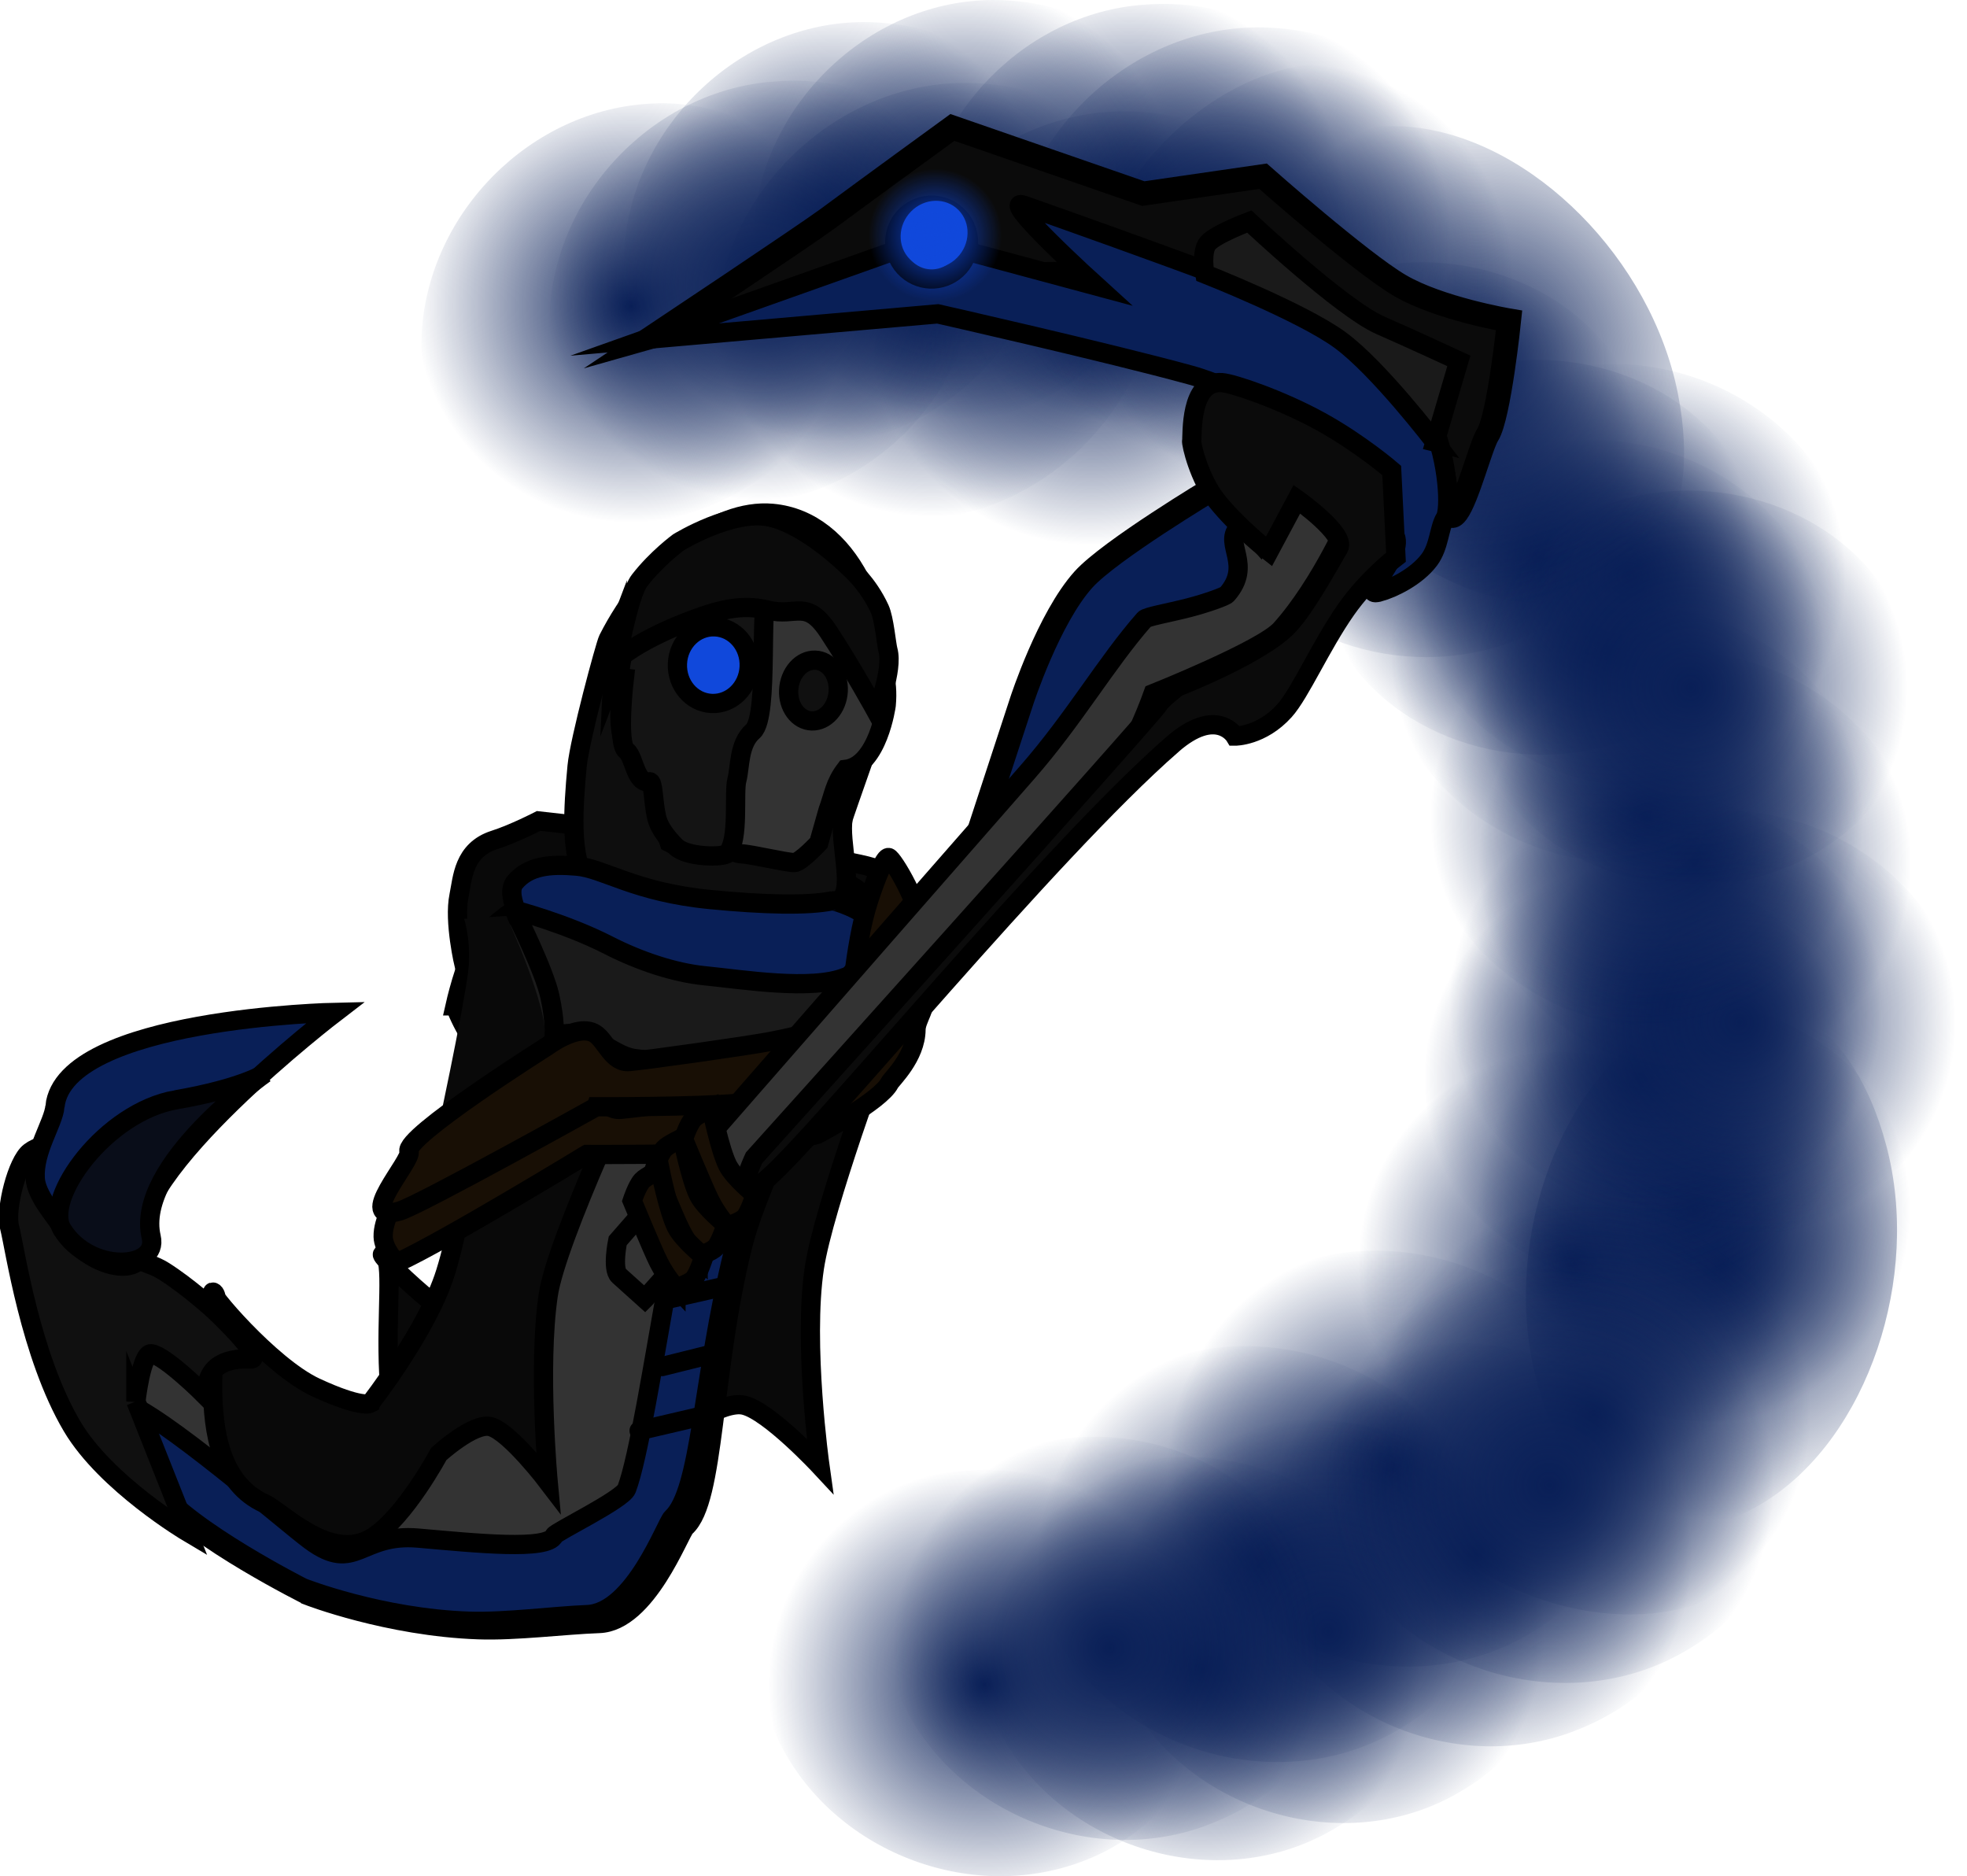 <svg version="1.1" xmlns="http://www.w3.org/2000/svg" xmlns:xlink="http://www.w3.org/1999/xlink" width="204.341" height="194.879" viewBox="0,0,204.341,194.879"><defs><radialGradient cx="351.226" cy="190.607" r="26.481" gradientUnits="userSpaceOnUse" id="color-1"><stop offset="0" stop-color="#091f57"/><stop offset="1" stop-color="#091f57" stop-opacity="0"/></radialGradient><radialGradient cx="303.555" cy="221.751" r="23.302" gradientUnits="userSpaceOnUse" id="color-2"><stop offset="0" stop-color="#091f57"/><stop offset="1" stop-color="#091f57" stop-opacity="0"/></radialGradient><radialGradient cx="317.111" cy="211.832" r="23.302" gradientUnits="userSpaceOnUse" id="color-3"><stop offset="0" stop-color="#091f57"/><stop offset="1" stop-color="#091f57" stop-opacity="0"/></radialGradient><radialGradient cx="332.44" cy="117.153" r="22.472" gradientUnits="userSpaceOnUse" id="color-4"><stop offset="0" stop-color="#091f57"/><stop offset="1" stop-color="#091f57" stop-opacity="0"/></radialGradient><radialGradient cx="336.117" cy="190.51" r="22.472" gradientUnits="userSpaceOnUse" id="color-5"><stop offset="0" stop-color="#091f57"/><stop offset="1" stop-color="#091f57" stop-opacity="0"/></radialGradient><radialGradient cx="325.798" cy="220.741" r="22.472" gradientUnits="userSpaceOnUse" id="color-6"><stop offset="0" stop-color="#091f57"/><stop offset="1" stop-color="#091f57" stop-opacity="0"/></radialGradient><radialGradient cx="348.466" cy="184.963" r="22.472" gradientUnits="userSpaceOnUse" id="color-7"><stop offset="0" stop-color="#091f57"/><stop offset="1" stop-color="#091f57" stop-opacity="0"/></radialGradient><radialGradient cx="342.939" cy="171.33" r="22.472" gradientUnits="userSpaceOnUse" id="color-8"><stop offset="0" stop-color="#091f57"/><stop offset="1" stop-color="#091f57" stop-opacity="0"/></radialGradient><radialGradient cx="345.564" cy="163.634" r="22.472" gradientUnits="userSpaceOnUse" id="color-9"><stop offset="0" stop-color="#091f57"/><stop offset="1" stop-color="#091f57" stop-opacity="0"/></radialGradient><radialGradient cx="348.58" cy="148.93" r="22.472" gradientUnits="userSpaceOnUse" id="color-10"><stop offset="0" stop-color="#091f57"/><stop offset="1" stop-color="#091f57" stop-opacity="0"/></radialGradient><radialGradient cx="338.085" cy="206.254" r="22.472" gradientUnits="userSpaceOnUse" id="color-11"><stop offset="0" stop-color="#091f57"/><stop offset="1" stop-color="#091f57" stop-opacity="0"/></radialGradient><radialGradient cx="353.221" cy="165.419" r="22.472" gradientUnits="userSpaceOnUse" id="color-12"><stop offset="0" stop-color="#091f57"/><stop offset="1" stop-color="#091f57" stop-opacity="0"/></radialGradient><radialGradient cx="297.4" cy="232.572" r="22.472" gradientUnits="userSpaceOnUse" id="color-13"><stop offset="0" stop-color="#091f57"/><stop offset="1" stop-color="#091f57" stop-opacity="0"/></radialGradient><radialGradient cx="310.489" cy="228.715" r="22.472" gradientUnits="userSpaceOnUse" id="color-14"><stop offset="0" stop-color="#091f57"/><stop offset="1" stop-color="#091f57" stop-opacity="0"/></radialGradient><radialGradient cx="274.822" cy="234.232" r="22.472" gradientUnits="userSpaceOnUse" id="color-15"><stop offset="0" stop-color="#091f57"/><stop offset="1" stop-color="#091f57" stop-opacity="0"/></radialGradient><radialGradient cx="287.799" cy="230.466" r="22.472" gradientUnits="userSpaceOnUse" id="color-16"><stop offset="0" stop-color="#091f57"/><stop offset="1" stop-color="#091f57" stop-opacity="0"/></radialGradient><radialGradient cx="343.584" cy="144.099" r="22.472" gradientUnits="userSpaceOnUse" id="color-17"><stop offset="0" stop-color="#091f57"/><stop offset="1" stop-color="#091f57" stop-opacity="0"/></radialGradient><radialGradient cx="339.486" cy="126.918" r="22.472" gradientUnits="userSpaceOnUse" id="color-18"><stop offset="0" stop-color="#091f57"/><stop offset="1" stop-color="#091f57" stop-opacity="0"/></radialGradient><radialGradient cx="320.457" cy="107.016" r="22.472" gradientUnits="userSpaceOnUse" id="color-19"><stop offset="0" stop-color="#091f57"/><stop offset="1" stop-color="#091f57" stop-opacity="0"/></radialGradient><radialGradient cx="341.777" cy="119.047" r="22.472" gradientUnits="userSpaceOnUse" id="color-20"><stop offset="0" stop-color="#091f57"/><stop offset="1" stop-color="#091f57" stop-opacity="0"/></radialGradient><radialGradient cx="348.186" cy="130.736" r="22.472" gradientUnits="userSpaceOnUse" id="color-21"><stop offset="0" stop-color="#091f57"/><stop offset="1" stop-color="#091f57" stop-opacity="0"/></radialGradient><radialGradient cx="333.451" cy="213.534" r="23.302" gradientUnits="userSpaceOnUse" id="color-22"><stop offset="0" stop-color="#091f57"/><stop offset="1" stop-color="#091f57" stop-opacity="0"/></radialGradient><radialGradient cx="325.903" cy="96.646" r="26.481" gradientUnits="userSpaceOnUse" id="color-23"><stop offset="0" stop-color="#091f57"/><stop offset="1" stop-color="#091f57" stop-opacity="0"/></radialGradient><radialGradient cx="269.392" cy="89.639" r="23.302" gradientUnits="userSpaceOnUse" id="color-24"><stop offset="0" stop-color="#091f57"/><stop offset="1" stop-color="#091f57" stop-opacity="0"/></radialGradient><radialGradient cx="285.929" cy="92.586" r="23.302" gradientUnits="userSpaceOnUse" id="color-25"><stop offset="0" stop-color="#091f57"/><stop offset="1" stop-color="#091f57" stop-opacity="0"/></radialGradient><radialGradient cx="289.813" cy="80.764" r="22.472" gradientUnits="userSpaceOnUse" id="color-26"><stop offset="0" stop-color="#091f57"/><stop offset="1" stop-color="#091f57" stop-opacity="0"/></radialGradient><radialGradient cx="307.218" cy="88.372" r="22.472" gradientUnits="userSpaceOnUse" id="color-27"><stop offset="0" stop-color="#091f57"/><stop offset="1" stop-color="#091f57" stop-opacity="0"/></radialGradient><radialGradient cx="259.105" cy="82.628" r="22.472" gradientUnits="userSpaceOnUse" id="color-28"><stop offset="0" stop-color="#091f57"/><stop offset="1" stop-color="#091f57" stop-opacity="0"/></radialGradient><radialGradient cx="272.557" cy="80.336" r="22.472" gradientUnits="userSpaceOnUse" id="color-29"><stop offset="0" stop-color="#091f57"/><stop offset="1" stop-color="#091f57" stop-opacity="0"/></radialGradient><radialGradient cx="238.098" cy="91.066" r="22.472" gradientUnits="userSpaceOnUse" id="color-30"><stop offset="0" stop-color="#091f57"/><stop offset="1" stop-color="#091f57" stop-opacity="0"/></radialGradient><radialGradient cx="251.408" cy="88.742" r="22.472" gradientUnits="userSpaceOnUse" id="color-31"><stop offset="0" stop-color="#091f57"/><stop offset="1" stop-color="#091f57" stop-opacity="0"/></radialGradient><radialGradient cx="299.855" cy="83.871" r="23.302" gradientUnits="userSpaceOnUse" id="color-32"><stop offset="0" stop-color="#091f57"/><stop offset="1" stop-color="#091f57" stop-opacity="0"/></radialGradient><radialGradient cx="269.668" cy="83.719" r="6.924" gradientUnits="userSpaceOnUse" id="color-33"><stop offset="0" stop-color="#1048db"/><stop offset="1" stop-color="#1048db" stop-opacity="0"/></radialGradient></defs><g transform="translate(-172.512,-59.27)"><g data-paper-data="{&quot;isPaintingLayer&quot;:true}" fill-rule="nonzero" stroke-linejoin="miter" stroke-miterlimit="10" stroke-dasharray="" stroke-dashoffset="0" style="mix-blend-mode: normal"><g stroke="none" stroke-linecap="butt"><path d="M344.624,165.766c10.54,-6.666 20.2,-1.224 23.846,12.495c3.646,13.719 -1.942,30.245 -12.481,36.911c-10.54,6.666 -20.2,1.224 -23.846,-12.495c-3.646,-13.719 1.942,-30.245 12.481,-36.911z" fill="url(#color-1)" stroke-width="NaN"/><path d="M324.322,211.055c7.18,11.028 3.703,22.644 -7.767,28.551c-11.47,5.907 -26.588,1.756 -33.768,-9.271c-7.18,-11.028 -3.703,-22.644 7.767,-28.551c11.47,-5.907 26.588,-1.756 33.768,9.271z" fill="url(#color-2)" stroke-width="NaN"/><path d="M337.879,201.136c7.18,11.028 3.703,22.644 -7.767,28.551c-11.47,5.907 -26.588,1.756 -33.768,-9.271c-7.18,-11.028 -3.703,-22.644 7.767,-28.551c11.47,-5.907 26.588,-1.756 33.768,9.271z" fill="url(#color-3)" stroke-width="NaN"/><g data-paper-data="{&quot;index&quot;:null}"><path d="M353.775,109.074c5.176,10.408 -0.179,22.462 -11.963,26.924c-11.783,4.462 -25.531,-0.359 -30.708,-10.766c-5.176,-10.408 0.179,-22.462 11.962,-26.924c11.783,-4.462 25.531,0.359 30.708,10.766z" fill="url(#color-4)" stroke-width="NaN"/><g><path d="M357.453,182.432c5.609,11.278 0.604,24.037 -11.179,28.499c-11.783,4.462 -25.882,-1.064 -31.491,-12.341c-5.609,-11.278 -0.604,-24.037 11.179,-28.499c11.783,-4.462 25.882,1.064 31.491,12.341z" fill="url(#color-5)" stroke-width="NaN"/><path d="M347.134,212.663c5.609,11.278 0.604,21.989 -11.179,26.45c-11.783,4.462 -25.882,-1.064 -31.491,-12.341c-5.609,-11.278 -0.604,-21.989 11.179,-26.45c11.783,-4.462 25.882,1.064 31.491,12.341z" fill="url(#color-6)" stroke-width="NaN"/><path d="M353.933,163.99c12.696,3.596 20.541,15.901 17.521,27.484c-3.019,11.583 -15.759,18.058 -28.454,14.462c-12.696,-3.596 -20.541,-15.901 -17.521,-27.484c3.019,-11.583 15.759,-18.058 28.454,-14.462z" fill="url(#color-7)" stroke-width="NaN"/><path d="M348.406,150.357c12.696,3.596 20.541,15.901 17.521,27.484c-3.019,11.583 -15.759,18.058 -28.454,14.462c-12.696,-3.596 -20.541,-15.901 -17.521,-27.484c3.019,-11.583 15.759,-18.058 28.454,-14.462z" fill="url(#color-8)" stroke-width="NaN"/><path d="M344.817,141.688c13.043,0.436 23.951,10.615 24.364,22.735c0.412,12.12 -9.827,21.592 -22.871,21.157c-13.043,-0.436 -23.951,-10.615 -24.364,-22.735c-0.412,-12.12 9.827,-21.592 22.871,-21.157z" fill="url(#color-9)" stroke-width="NaN"/><path d="M347.834,126.984c13.043,0.436 23.951,10.615 24.364,22.735c0.412,12.12 -9.827,21.592 -22.871,21.157c-13.043,-0.436 -23.951,-10.615 -24.364,-22.735c-0.412,-12.12 9.827,-21.592 22.871,-21.157z" fill="url(#color-10)" stroke-width="NaN"/><path d="M350.586,188.446c11.074,7.097 14.454,20.823 7.55,30.658c-6.904,9.835 -21.478,10.007 -32.552,2.91c-11.074,-7.097 -14.454,-18.774 -7.55,-28.609c6.904,-9.835 21.478,-12.055 32.552,-4.959z" fill="url(#color-11)" stroke-width="NaN"/><path d="M365.722,147.61c11.074,7.097 14.454,20.823 7.55,30.658c-6.904,9.835 -21.478,12.055 -32.552,4.959c-11.074,-7.097 -14.454,-20.823 -7.55,-30.658c6.904,-9.835 21.478,-12.055 32.552,-4.959z" fill="url(#color-12)" stroke-width="NaN"/><path d="M317.428,222.203c6.925,10.691 3.571,21.952 -7.49,27.679c-11.061,5.727 -25.642,1.703 -32.566,-8.988c-6.925,-10.691 -3.571,-21.952 7.49,-27.679c11.061,-5.727 25.642,-1.703 32.566,8.988z" fill="url(#color-13)" stroke-width="NaN"/><path d="M330.517,218.346c6.925,10.691 3.571,21.952 -7.49,27.679c-11.061,5.727 -25.642,1.703 -32.566,-8.988c-6.925,-10.691 -3.571,-21.952 7.49,-27.679c11.061,-5.727 25.642,-1.703 32.566,8.988z" fill="url(#color-14)" stroke-width="NaN"/><path d="M296.157,224.105c5.609,11.278 0.604,24.037 -11.179,28.499c-11.783,4.462 -25.882,-1.064 -31.491,-12.341c-5.609,-11.278 -0.604,-21.989 11.179,-26.45c11.783,-4.462 25.882,-0.985 31.491,10.293z" fill="url(#color-15)" stroke-width="NaN"/><path d="M309.134,222.388c5.609,11.278 0.604,21.989 -11.179,26.45c-11.783,4.462 -25.882,-1.064 -31.491,-12.341c-5.609,-11.278 -0.604,-21.989 11.179,-26.45c11.783,-4.462 25.882,1.064 31.491,12.341z" fill="url(#color-16)" stroke-width="NaN"/><path d="M364.919,136.02c5.609,11.278 0.604,24.037 -11.179,28.499c-11.783,4.462 -25.882,-1.064 -31.491,-12.341c-5.609,-11.278 -0.604,-24.037 11.179,-28.499c11.783,-4.462 25.882,1.064 31.491,12.341z" fill="url(#color-17)" stroke-width="NaN"/><path d="M360.821,118.84c5.609,11.278 0.604,24.037 -11.179,28.499c-11.783,4.462 -25.882,-1.064 -31.491,-12.341c-5.609,-11.278 -0.604,-24.037 11.179,-28.499c11.783,-4.462 25.882,1.064 31.491,12.341z" fill="url(#color-18)" stroke-width="NaN"/></g><path d="M341.792,98.938c5.176,10.408 -0.179,22.462 -11.962,26.924c-11.783,4.462 -25.531,-0.359 -30.708,-10.766c-5.176,-10.408 0.179,-22.462 11.962,-26.924c3.596,-1.361 7.374,-1.859 11.037,-1.597c8.339,0.597 16.074,5.131 19.671,12.363z" fill="url(#color-19)" stroke-width="NaN"/><path d="M363.112,110.968c5.609,11.278 0.604,24.037 -11.179,28.499c-11.783,4.462 -25.882,-1.064 -31.491,-12.341c-5.609,-11.278 -0.604,-24.037 11.179,-28.499c11.783,-4.462 25.882,1.064 31.491,12.341z" fill="url(#color-20)" stroke-width="NaN"/><path d="M369.521,122.657c5.176,10.408 -0.179,22.462 -11.962,26.924c-11.783,4.462 -25.531,-0.359 -30.708,-10.766c-5.176,-10.408 0.179,-22.462 11.962,-26.924c11.783,-4.462 25.531,0.359 30.708,10.766z" fill="url(#color-21)" stroke-width="NaN"/></g><path d="M354.218,202.838c7.18,11.028 3.703,22.644 -7.767,28.551c-11.47,5.907 -26.588,1.756 -33.768,-9.271c-7.18,-11.028 -3.703,-22.644 7.767,-28.551c11.47,-5.907 26.588,-1.756 33.768,9.271z" fill="url(#color-22)" stroke-width="NaN"/></g><g stroke="none" stroke-linecap="butt"><path d="M330.898,121.859c-12.397,-1.352 -24.683,-13.736 -27.442,-27.661c-2.759,-13.925 3.524,-23.061 15.921,-21.709c12.397,1.352 24.683,13.736 27.442,27.661c2.759,13.925 -3.524,23.061 -15.921,21.709z" data-paper-data="{&quot;index&quot;:null}" fill="url(#color-23)" stroke-width="NaN"/><path d="M292.747,90.113c-1.599,13.062 -13.351,23.439 -26.25,23.177c-12.899,-0.261 -21.13,-9.164 -19.531,-22.226c1.599,-13.062 13.351,-23.439 26.25,-23.177c12.899,0.261 21.13,9.164 19.531,22.226z" data-paper-data="{&quot;index&quot;:null}" fill="url(#color-24)" stroke-width="NaN"/><path d="M309.284,93.059c-1.599,13.062 -13.351,23.439 -26.25,23.177c-12.899,-0.261 -21.13,-9.164 -19.531,-22.226c1.599,-13.062 13.351,-23.439 26.25,-23.177c12.899,0.261 21.13,9.164 19.531,22.226z" data-paper-data="{&quot;index&quot;:null}" fill="url(#color-25)" stroke-width="NaN"/><path d="M289.672,103.57c-12.545,1.175 -21.75,-6.244 -21.672,-18.839c0.078,-12.595 10.31,-23.758 22.855,-24.933c12.545,-1.175 21.75,6.244 21.672,18.839c-0.078,12.595 -10.31,23.758 -22.855,24.933z" data-paper-data="{&quot;index&quot;:null}" fill="url(#color-26)" stroke-width="NaN"/><path d="M294.861,108.73c-10.526,-5.797 -12.626,-17.771 -5.801,-29.015c6.825,-11.244 19.989,-17.499 30.515,-11.702c10.526,5.797 13.527,19.611 6.702,30.854c-6.825,11.244 -20.89,15.659 -31.416,9.862z" data-paper-data="{&quot;index&quot;:null}" fill="url(#color-27)" stroke-width="NaN"/><path d="M281.653,83.133c-1.517,12.647 -12.842,22.673 -25.295,22.394c-12.453,-0.279 -20.417,-8.918 -18.899,-21.564c1.517,-12.647 12.842,-22.673 25.295,-22.394c12.453,0.279 20.417,8.918 18.899,21.564z" data-paper-data="{&quot;index&quot;:null}" fill="url(#color-28)" stroke-width="NaN"/><path d="M295.104,80.841c-1.517,12.647 -12.842,22.673 -25.295,22.394c-12.453,-0.279 -20.417,-8.918 -18.899,-21.564c1.517,-12.647 12.842,-22.673 25.295,-22.394c12.453,0.279 20.417,8.918 18.899,21.564z" data-paper-data="{&quot;index&quot;:null}" fill="url(#color-29)" stroke-width="NaN"/><path d="M261.713,90.779c-0.078,12.595 -11.211,21.919 -23.756,23.093c-12.545,1.175 -21.75,-6.244 -21.672,-18.839c0.078,-12.595 10.31,-23.758 22.855,-24.933c12.545,-1.175 22.651,8.083 22.573,20.679z" data-paper-data="{&quot;index&quot;:null}" fill="url(#color-30)" stroke-width="NaN"/><path d="M274.122,86.614c-0.078,12.595 -10.31,23.758 -22.855,24.933c-12.545,1.175 -21.75,-6.244 -21.672,-18.839c0.078,-12.595 10.31,-23.758 22.855,-24.933c12.545,-1.175 21.75,6.244 21.672,18.839z" data-paper-data="{&quot;index&quot;:null}" fill="url(#color-31)" stroke-width="NaN"/><path d="M323.211,84.345c-1.599,13.062 -13.351,23.439 -26.25,23.177c-12.899,-0.261 -21.13,-9.164 -19.531,-22.226c1.599,-13.062 13.351,-23.439 26.25,-23.177c12.899,0.261 21.13,9.164 19.531,22.226z" data-paper-data="{&quot;index&quot;:null}" fill="url(#color-32)" stroke-width="NaN"/></g><g stroke="#000000"><path d="M220.739,159.574c0,0 -1.101,-4.586 -0.543,-7.275c0.376,-1.815 0.434,-4.747 3.675,-5.782c2.022,-0.646 4.603,-1.977 4.603,-1.977c0,0 27.062,2.942 34.045,4.66c3.122,0.768 4.29,2.686 4.29,2.686c0,0 2.144,6.024 2.085,8.445c-0.063,2.566 -2.791,6.511 -2.791,6.511z" fill="#090909" stroke-width="2" stroke-linecap="butt"/><path d="M233.666,202.304c0,0 7.429,-7.894 9.648,-14.167c1.505,-4.254 2.158,-8.884 3.5,-15.923c1.368,-7.173 3.411,-16.716 3.411,-16.716c0,0 2.14,5.986 3.864,7.092c2.653,1.702 10.227,5.176 10.227,5.176c0,0 -6.26,16.962 -7.2,23.164c-1.203,7.947 0.573,20.595 0.573,20.595c0,0 -5.298,-5.69 -7.885,-6.295c-2.277,-0.533 -6.825,2.853 -6.825,2.853c0,0 -4.292,6.798 -8.561,8.962c-5.516,2.796 -11.536,1.041 -13.87,0.125c-11.668,-4.583 -5.986,-26.748 -8.217,-27.604c-1.126,-0.432 7.841,8.347 13.983,10.805c6.168,2.468 7.351,1.934 7.351,1.934z" fill="#090909" stroke-width="2" stroke-linecap="butt"/><path d="M204.51,225.008c0,0 -11.984,-5.961 -15.488,-10.432c-3.916,-4.998 -6.907,-18.151 -6.907,-18.151c0,0 6.828,1.677 11.209,4.846c4.82,3.486 7.491,8.516 13.705,9.07c6.191,0.552 19.26,-13.184 19.893,-14.751c1.493,-3.7 6.991,-41.705 8.651,-45.068c2.619,-5.307 24.794,-2.12 27.209,2.402c2.029,3.797 -10.73,26.185 -13.107,35.725c-3.306,13.263 -2.851,26.458 -5.955,29.244c-0.602,0.54 -4.004,9.832 -8.966,10.01c-3.66,0.132 -8.68,0.784 -12.536,0.647c-9.44,-0.334 -17.707,-3.541 -17.707,-3.541z" fill="#333333" stroke-width="2" stroke-linecap="butt"/><path d="M260.095,144.332c-0.413,2.363 1.143,7.212 -0.237,8.27c-1.609,1.233 -5.347,1.109 -8.329,1.4c-3.887,0.379 -7.254,0.926 -10.741,0.614c-8.921,-0.798 -9.213,-6.285 -8.327,-15.74c0.255,-2.719 2.936,-12.634 3.224,-13.202c4.03,-7.943 11.128,-13.614 17.06,-13.084c8.038,0.719 12.318,10.807 11.403,19.67c-0.101,0.974 -3.968,11.595 -4.052,12.073z" fill="#0e0e0e" stroke-width="2" stroke-linecap="butt"/><path d="M227.571,156.522c0,0 -2.804,-4.121 -1.578,-5.597c1.418,-1.707 3.607,-1.937 6.446,-1.688c2.84,0.249 5.968,2.7 13.845,3.468c5.535,0.54 10.187,0.657 12.692,0.126c0.165,-0.035 3.397,0.954 4.047,2.222c0.803,1.563 -1.289,5.851 -1.289,5.851c0,0 -5.727,1.181 -12.003,1.485c-3.241,0.157 -7.768,0.856 -10.291,0.483c-6.721,-0.993 -11.87,-6.348 -11.87,-6.348z" fill="#091f57" stroke-width="2" stroke-linecap="butt"/><path d="M203.965,224.183c0,0 -11.698,-5.918 -15.109,-10.376c-1.393,-1.821 -5.905,-9.607 -3.641,-8.947c3.931,1.146 16.827,12.428 19.539,14.428c4.701,3.468 5.128,-0.789 11.202,-0.255c6.051,0.531 13.509,1.304 14.132,-0.265c0.147,-0.371 7.108,-3.736 7.527,-4.848c2.412,-6.393 6.056,-38.478 10.415,-46.701c2.447,-4.615 7.777,-0.735 7.777,-0.735c0,0 -4.754,13.284 -7.11,22.826c-3.275,13.268 -3.329,24.835 -6.373,27.63c-0.59,0.542 -3.947,9.84 -8.799,10.035c-3.579,0.144 -8.489,0.812 -12.259,0.689c-9.229,-0.303 -17.301,-3.481 -17.301,-3.481z" fill="#091f57" stroke-width="2" stroke-linecap="butt"/><path d="M210.977,205.041c0,0 5.951,-7.612 7.813,-13.58c1.263,-4.048 1.872,-8.431 3.07,-15.104c1.22,-6.799 3.018,-15.851 3.018,-15.851c0,0 1.534,5.603 2.851,6.609c2.027,1.549 11.439,2.248 11.439,2.248c0,0 -8.837,18.56 -9.703,24.434c-1.109,7.527 -0.004,19.425 -0.004,19.425c0,0 -3.997,-5.255 -5.995,-5.769c-1.76,-0.453 -5.37,2.841 -5.37,2.841c0,0 -3.486,6.509 -6.855,8.644c-4.351,2.759 -9.455,-2.681 -11.251,-3.495c-8.975,-4.071 -3.612,-21.2 -5.328,-21.959c-0.866,-0.383 5.917,7.707 10.64,9.894c4.743,2.196 5.675,1.665 5.675,1.665z" fill="#090909" stroke-width="2" stroke-linecap="butt"/><path d="M219.785,163.749c0,0 1.039,-4.652 2.264,-6.391c1.416,-2.011 3.908,-3.563 3.908,-3.563c0,0 5.316,1.379 9.762,3.656c3.156,1.616 6.809,2.854 10.001,3.17c3.926,0.388 11.175,1.572 14.639,0.136c2.406,-0.997 0.462,5.639 0.462,5.639c0,0 -15.289,3.953 -22.515,2.804c-2.243,-0.357 -4.279,-2.946 -7.209,-2.535c-1.933,0.271 -4.811,3.769 -6.413,3.237c-3.065,-1.019 -4.898,-6.153 -4.898,-6.153z" fill="#1a1a1a" stroke-width="2" stroke-linecap="butt"/><path d="M257.57,146.822c0,0 -1.903,2.046 -2.543,2.045c-0.863,-0.001 -4.582,-0.891 -5.464,-0.905c-0.746,-0.012 -3.341,-1.133 -3.341,-1.133c0,0 -1.324,0.759 -1.911,0.752c-0.765,-0.01 -2.286,-0.806 -2.286,-0.806c0,0 -0.715,-2.093 -0.613,-3.199c-0.451,-1.17 -0.023,-3.808 -0.502,-4.393c-2.915,-0.72 -4.375,-2.263 -3.912,-7.256c0.347,-3.747 2.622,-6.689 4.264,-9.156c2.578,-3.872 5.381,-6.241 10.381,-6.179c3.576,0.044 5.035,4.023 7.306,6.176c2.927,2.774 6.126,4.343 5.624,9.764c0,0 -0.852,6.254 -4.226,6.658c-1.135,1.485 -1.228,2.659 -1.819,4.252z" fill="#333333" stroke-width="2" stroke-linecap="butt"/><path d="M236.841,129.643c0,0 0.3,-4.067 1.49,-4.623c1.704,-0.796 5.547,-4.142 8.106,-4.758c4.504,-1.084 7.549,0.809 5.961,0.77c-1.147,-0.028 0.106,12.643 -1.67,14.197c-1.503,1.315 -1.308,3.711 -1.667,5.062c-0.353,1.325 0.276,6.145 -0.956,7.611c-0.374,0.445 -4.28,0.445 -5.399,-0.703c-0.767,-0.786 -1.699,-1.821 -1.988,-3.075c-0.364,-1.576 -0.322,-3.715 -0.721,-3.65c-1.51,0.248 -1.57,-2.608 -2.427,-3.244c-1.007,-0.748 -0.198,-7.526 -0.198,-7.526z" fill="#141414" stroke-width="2" stroke-linecap="butt"/><path d="M242.887,128.198c0.095,-2.198 1.841,-3.909 3.899,-3.821c2.059,0.088 3.65,1.941 3.555,4.14c-0.095,2.198 -1.841,3.909 -3.899,3.821c-2.059,-0.088 -3.65,-1.941 -3.555,-4.14z" fill="#1048db" stroke-width="2" stroke-linecap="butt"/><path d="M254.443,130.921c0.095,-1.743 1.324,-3.122 2.746,-3.08c1.421,0.042 2.496,1.489 2.401,3.231c-0.095,1.743 -1.324,3.122 -2.746,3.08c-1.421,-0.042 -2.496,-1.489 -2.401,-3.231z" fill="#101010" stroke-width="2" stroke-linecap="butt"/><path d="M238.129,123.093c0,0 6.465,-4.271 8.992,-5.13c2.496,-0.848 6.079,0.009 6.079,0.009" fill="none" stroke-width="2" stroke-linecap="round"/><path d="M236.168,129.642c0.313,-0.811 1.535,-8.467 2.787,-10.085c1.78,-2.302 4.035,-3.952 4.035,-3.952c0,0 5.675,-3.493 9.547,-2.616c3.872,0.877 8.192,5.221 8.192,5.221c0,0 1.947,1.63 3.17,4.317c0.476,1.046 0.684,3.642 0.861,4.284c0.561,2.025 -1.182,6.432 -1.182,6.432c0,0 -2.566,-4.665 -4.991,-8.339c-2.304,-3.492 -3.363,-1.534 -6.266,-2.255c-2.904,-0.721 -5.442,0.048 -8.562,1.263c-2.341,0.912 -4.581,2.034 -6.074,3.087c-1.108,0.781 -1.513,-0.83 -1.331,-1.305z" fill="#0b0b0b" stroke-width="2" stroke-linecap="butt"/><path d="M249.4,178.874l-5.861,0.925" fill="none" stroke-width="2" stroke-linecap="round"/><path d="M243.056,187.693l6.439,-1.745" fill="none" stroke-width="2" stroke-linecap="round"/><path d="M248.106,192.806l-6.412,1.457" fill="none" stroke-width="2" stroke-linecap="round"/><path d="M241.3,201.211l5.141,-1.281" fill="none" stroke-width="2" stroke-linecap="round"/><path d="M238.905,207.879l7.186,-1.678" fill="none" stroke-width="2" stroke-linecap="round"/><path d="M186.63,204.841l5.382,13.574c0,0 -8.485,-5.035 -12.007,-10.985c-4.381,-7.402 -5.964,-18.639 -6.494,-20.673c-0.493,-1.893 0.803,-6.845 2.106,-7.824c3.287,-2.469 9.678,1.887 10.037,8.586c0.163,3.039 2.001,2.604 3.836,3.757c2.552,1.603 5.298,4.118 5.298,4.118c0,0 5.52,5.191 3.679,5.043c-1.048,-0.084 -2.739,0.07 -3.697,1.08c-0.834,0.88 -1.012,2.629 -1.012,2.629c0,0 -4.059,-4.057 -5.526,-4.265c-1.026,-0.145 -1.602,4.96 -1.602,4.96z" fill="#101010" stroke-width="2" stroke-linecap="butt"/><path d="M178.223,174.197c0.966,-9.192 29.14,-9.778 29.14,-9.778c0,0 -21.966,16.807 -20.212,24.244c0.803,3.402 -5.345,2.694 -8.204,-1.93c-0.768,-1.241 -2.679,-3.279 -2.776,-5.08c-0.156,-2.879 1.864,-5.661 2.053,-7.456z" fill="#091f57" stroke-width="2" stroke-linecap="butt"/><path d="M190.78,173.509c7.005,-1.221 9.26,-2.754 9.26,-2.754c0,0 -13.576,9.568 -11.821,17.004c0.803,3.402 -6.388,3.834 -9.248,-0.79c-1.995,-3.226 4.502,-12.187 11.809,-13.461z" fill="#090d19" stroke-width="2" stroke-linecap="butt"/><path d="M217.821,177.417c0,0 2.782,-12.976 3.316,-17.137c0.394,-3.07 -0.405,-5.57 -0.405,-5.57l4.38,-0.302c0,0 4.353,9.369 4.028,12.869c-0.389,4.197 -4.279,11.476 -4.279,11.476z" fill="#090909" stroke-width="0" stroke-linecap="butt"/><path d="M226.221,154.44c0,0 2.812,5.615 3.409,8.3c0.583,2.62 0.456,4.156 0.456,4.156" fill="none" stroke-width="2" stroke-linecap="round"/><path d="M233.453,179.184c0,0 -14.584,8.887 -19.577,11.188c-0.281,0.129 -1.535,-1.448 -1.559,-2.644c-0.035,-1.747 1.225,-3.425 0.98,-3.945c-0.7,-1.484 14.838,-10.9 14.838,-10.9c0,0 3.28,-2.387 5.123,-1.31c1.205,0.704 1.897,3.096 3.762,2.925c2.206,-0.202 12.747,-1.596 15.227,-2.05c7.446,-1.363 6.988,-2.377 8.435,-2.246c0.069,0.006 0.431,-7.504 2.031,-12.319c0.951,-2.861 1.767,-4.549 2.138,-4.498c0.426,0.059 3.612,5.007 3.854,8.553c0.135,1.983 -1.024,3.185 -1.034,4.285c-0.027,2.828 -2.538,5.131 -2.738,5.529c-0.956,1.903 -7.494,5.334 -7.494,5.334c0,0 -5.389,1.487 -8.777,1.783c-4.359,0.381 -15.206,0.314 -15.206,0.314z" fill="#180f05" stroke-width="2" stroke-linecap="butt"/><path d="M234.457,174.23c0,0 -18.405,10.248 -20.426,10.828c-4.815,1.383 1.369,-5.292 0.974,-6.166c-0.67,-1.481 14.344,-10.945 14.344,-10.945c0,0 3.171,-2.397 4.944,-1.326c1.159,0.7 1.819,3.089 3.618,2.912c2.128,-0.209 12.297,-1.637 14.69,-2.099c7.185,-1.386 6.747,-2.398 8.141,-2.272c0.067,0.006 0.44,-7.503 2,-12.322c0.927,-2.864 1.719,-4.554 2.076,-4.503c0.411,0.058 3.466,4.994 3.688,8.538c0.124,1.982 -0.998,3.187 -1.012,4.287c-0.035,2.827 -2.464,5.138 -2.659,5.536c-0.928,1.905 -7.244,5.357 -7.244,5.357c0,0 -5.202,1.504 -8.47,1.811c-4.205,0.395 -14.664,0.363 -14.664,0.363z" fill="#180f05" stroke-width="2" stroke-linecap="butt"/></g><path d="" fill="none" stroke="#000000" stroke-width="2" stroke-linecap="round"/><g data-paper-data="{&quot;index&quot;:null}" stroke="#000000" stroke-linecap="butt"><path d="M278.656,132.075c0,0 2.786,-8.579 6.415,-12.612c2.719,-3.022 13.428,-9.442 13.428,-9.442l4.213,3.79c0,0 0.551,4.99 -2.178,8.118c-5.205,5.964 -26.756,25.037 -26.756,25.037z" fill="#091f57" stroke-width="2.5"/><path d="M323.835,112.513c-1.422,1.878 -0.578,-4.345 -2.436,-6.384c-1.306,-1.434 -11.364,-13.975 -22.804,-16.811c-22.07,-5.47 -58.074,4.811 -58.074,4.811c0,0 15.704,-10.469 17.95,-12.128c4.803,-3.549 12.981,-9.492 12.981,-9.492l19.83,6.869l12.439,-1.804c0,0 10.091,8.933 14.215,11.35c4.123,2.417 11.345,3.635 11.345,3.635c0,0 -1.04,10.009 -2.226,11.871c-0.701,1.1 -2.1,6.604 -3.219,8.081z" fill="#0b0b0b" stroke-width="2.5"/><path d="M315.781,120.77c-2.495,0.673 3.279,-4.2 1.41,-6.227c-1.314,-1.425 -9.792,-13.231 -21.007,-16.316c-8.551,-2.352 -26.251,-6.357 -26.251,-6.357l-30.452,2.668l29.128,-10.347l17.833,4.8c0,0 -10.347,-9.378 -7.578,-8.403c10.1,3.556 33.828,12.031 36.225,13.993c1.079,0.883 4.412,4.368 6.18,8.592c1.734,4.144 1.918,9.027 1.375,9.9c-0.649,1.042 -0.606,2.95 -1.65,4.344c-1.327,1.773 -3.814,2.976 -5.211,3.353z" fill="#091f57" stroke-width="2"/><path d="M239.5,194.189c0,0 -1.871,-1.683 -2.683,-2.414c-0.752,-0.677 -0.137,-3.621 -0.137,-3.621c0,0 23.237,-26.621 42.536,-48.645c4.908,-5.601 8.216,-11.403 12.177,-15.906c0.254,-0.289 2.436,-0.647 4.638,-1.214c1.838,-0.474 3.758,-1.169 3.947,-1.384c2.676,-3.045 -0.332,-5.225 1.122,-6.841c0.515,-0.573 2.361,1.562 2.361,1.562l4.772,-7.397l4.708,4.236c0,0 -3.121,7.356 -7.393,12.104c-1.909,2.122 -13.247,6.649 -13.247,6.649c0,0 -2.104,5.959 -4.201,8.323c-7.48,8.435 -48.599,54.547 -48.599,54.547z" fill="#333333" stroke-width="2"/><path d="M294.284,136.612c-12.96,11.329 -36.391,40.101 -41.988,45.008c-4.229,3.707 -1.445,-2.096 -1.445,-2.096c0,0 41.482,-46.063 42.042,-47.113c0.268,-0.504 1.949,-1.783 1.949,-1.783c0,0 8.894,-3.458 11.623,-6.492c1.692,-1.881 3.678,-5.458 5.119,-7.941c0.825,-1.422 -4.344,-5.076 -4.344,-5.076l-2.904,5.43c0,0 -3.239,-2.526 -5.421,-5.262c-1.824,-2.287 -2.684,-5.919 -2.607,-6.263c0.102,-0.453 -0.262,-6.27 3.142,-6.011c1.195,0.091 6.124,1.768 10.226,4.021c4.12,2.263 7.413,5.102 7.413,5.102l0.443,9.008c0,0 -2.913,2.212 -5.164,5.418c-2.639,3.758 -4.782,8.711 -6.417,10.528c-2.392,2.659 -5.14,2.639 -5.14,2.639c0,0 -1.89,-3.17 -6.527,0.882z" fill="#0b0b0b" stroke-width="2"/><path d="M272.146,86.983c-1.416,1.574 -3.84,1.702 -5.414,0.286c-1.574,-1.416 -1.702,-3.84 -0.286,-5.414c1.416,-1.574 3.84,-1.702 5.414,-0.286c1.574,1.416 1.702,3.84 0.286,5.414z" fill="#1449cd" stroke-width="2"/><g stroke-width="0"><path d="M271.947,86.029c-1.39,1.415 -3.59,1.489 -4.914,0.166c-1.324,-1.323 -1.27,-3.542 0.121,-4.957c1.39,-1.415 3.59,-1.489 4.914,-0.166c1.324,1.323 1.27,3.542 -0.121,4.957z" fill="#1048db"/><path d="M274.565,88.613c-2.841,2.891 -7.337,3.043 -10.041,0.34c-2.705,-2.703 -2.594,-7.239 0.247,-10.13c2.841,-2.891 7.337,-3.043 10.041,-0.34c2.705,2.703 2.594,7.239 -0.247,10.13z" fill="url(#color-33)"/></g><path d="M248.06,186.603c0,0 -0.978,-1.019 -1.803,-2.656c-0.647,-1.285 -2.744,-6.367 -2.744,-6.367c0,0 0.491,-1.51 1.026,-2.104c0.372,-0.414 1.873,-1.117 1.873,-1.117c0,0 0.872,4.321 1.699,5.963c0.639,1.268 2.847,3.06 2.847,3.06c0,0 -0.568,1.788 -1.041,2.314c-0.492,0.547 -1.857,0.907 -1.857,0.907z" fill="#180f05" stroke-width="2"/><path d="M245.038,189.713c0,0 -0.978,-1.019 -1.803,-2.656c-0.647,-1.285 -2.744,-6.367 -2.744,-6.367c0,0 0.491,-1.51 1.026,-2.104c0.372,-0.414 1.873,-1.117 1.873,-1.117c0,0 0.872,4.321 1.699,5.963c0.639,1.268 2.847,3.06 2.847,3.06c0,0 -0.568,1.788 -1.041,2.314c-0.492,0.547 -1.857,0.907 -1.857,0.907z" fill="#180f05" stroke-width="2"/><path d="M242.734,193.021c0,0 -0.978,-1.019 -1.803,-2.656c-0.647,-1.285 -2.744,-6.367 -2.744,-6.367c0,0 0.491,-1.51 1.026,-2.104c0.372,-0.414 1.873,-1.117 1.873,-1.117c0,0 0.872,4.321 1.699,5.963c0.639,1.268 2.847,3.06 2.847,3.06c0,0 -0.568,1.788 -1.041,2.314c-0.492,0.547 -1.857,0.907 -1.857,0.907z" fill="#180f05" stroke-width="2"/><path d="M321.585,105.196c0,0 -5.866,-7.688 -9.864,-10.61c-3.972,-2.904 -14.048,-6.868 -14.048,-6.868c0,0 -0.424,-2.314 0.327,-3.197c0.788,-0.927 4.295,-2.24 4.295,-2.24c0,0 9.606,9.025 13.61,10.774c3.15,1.376 8.16,3.702 8.16,3.702l-2.481,8.439z" fill="#1a1a1a" stroke-width="2"/></g></g></g></svg>